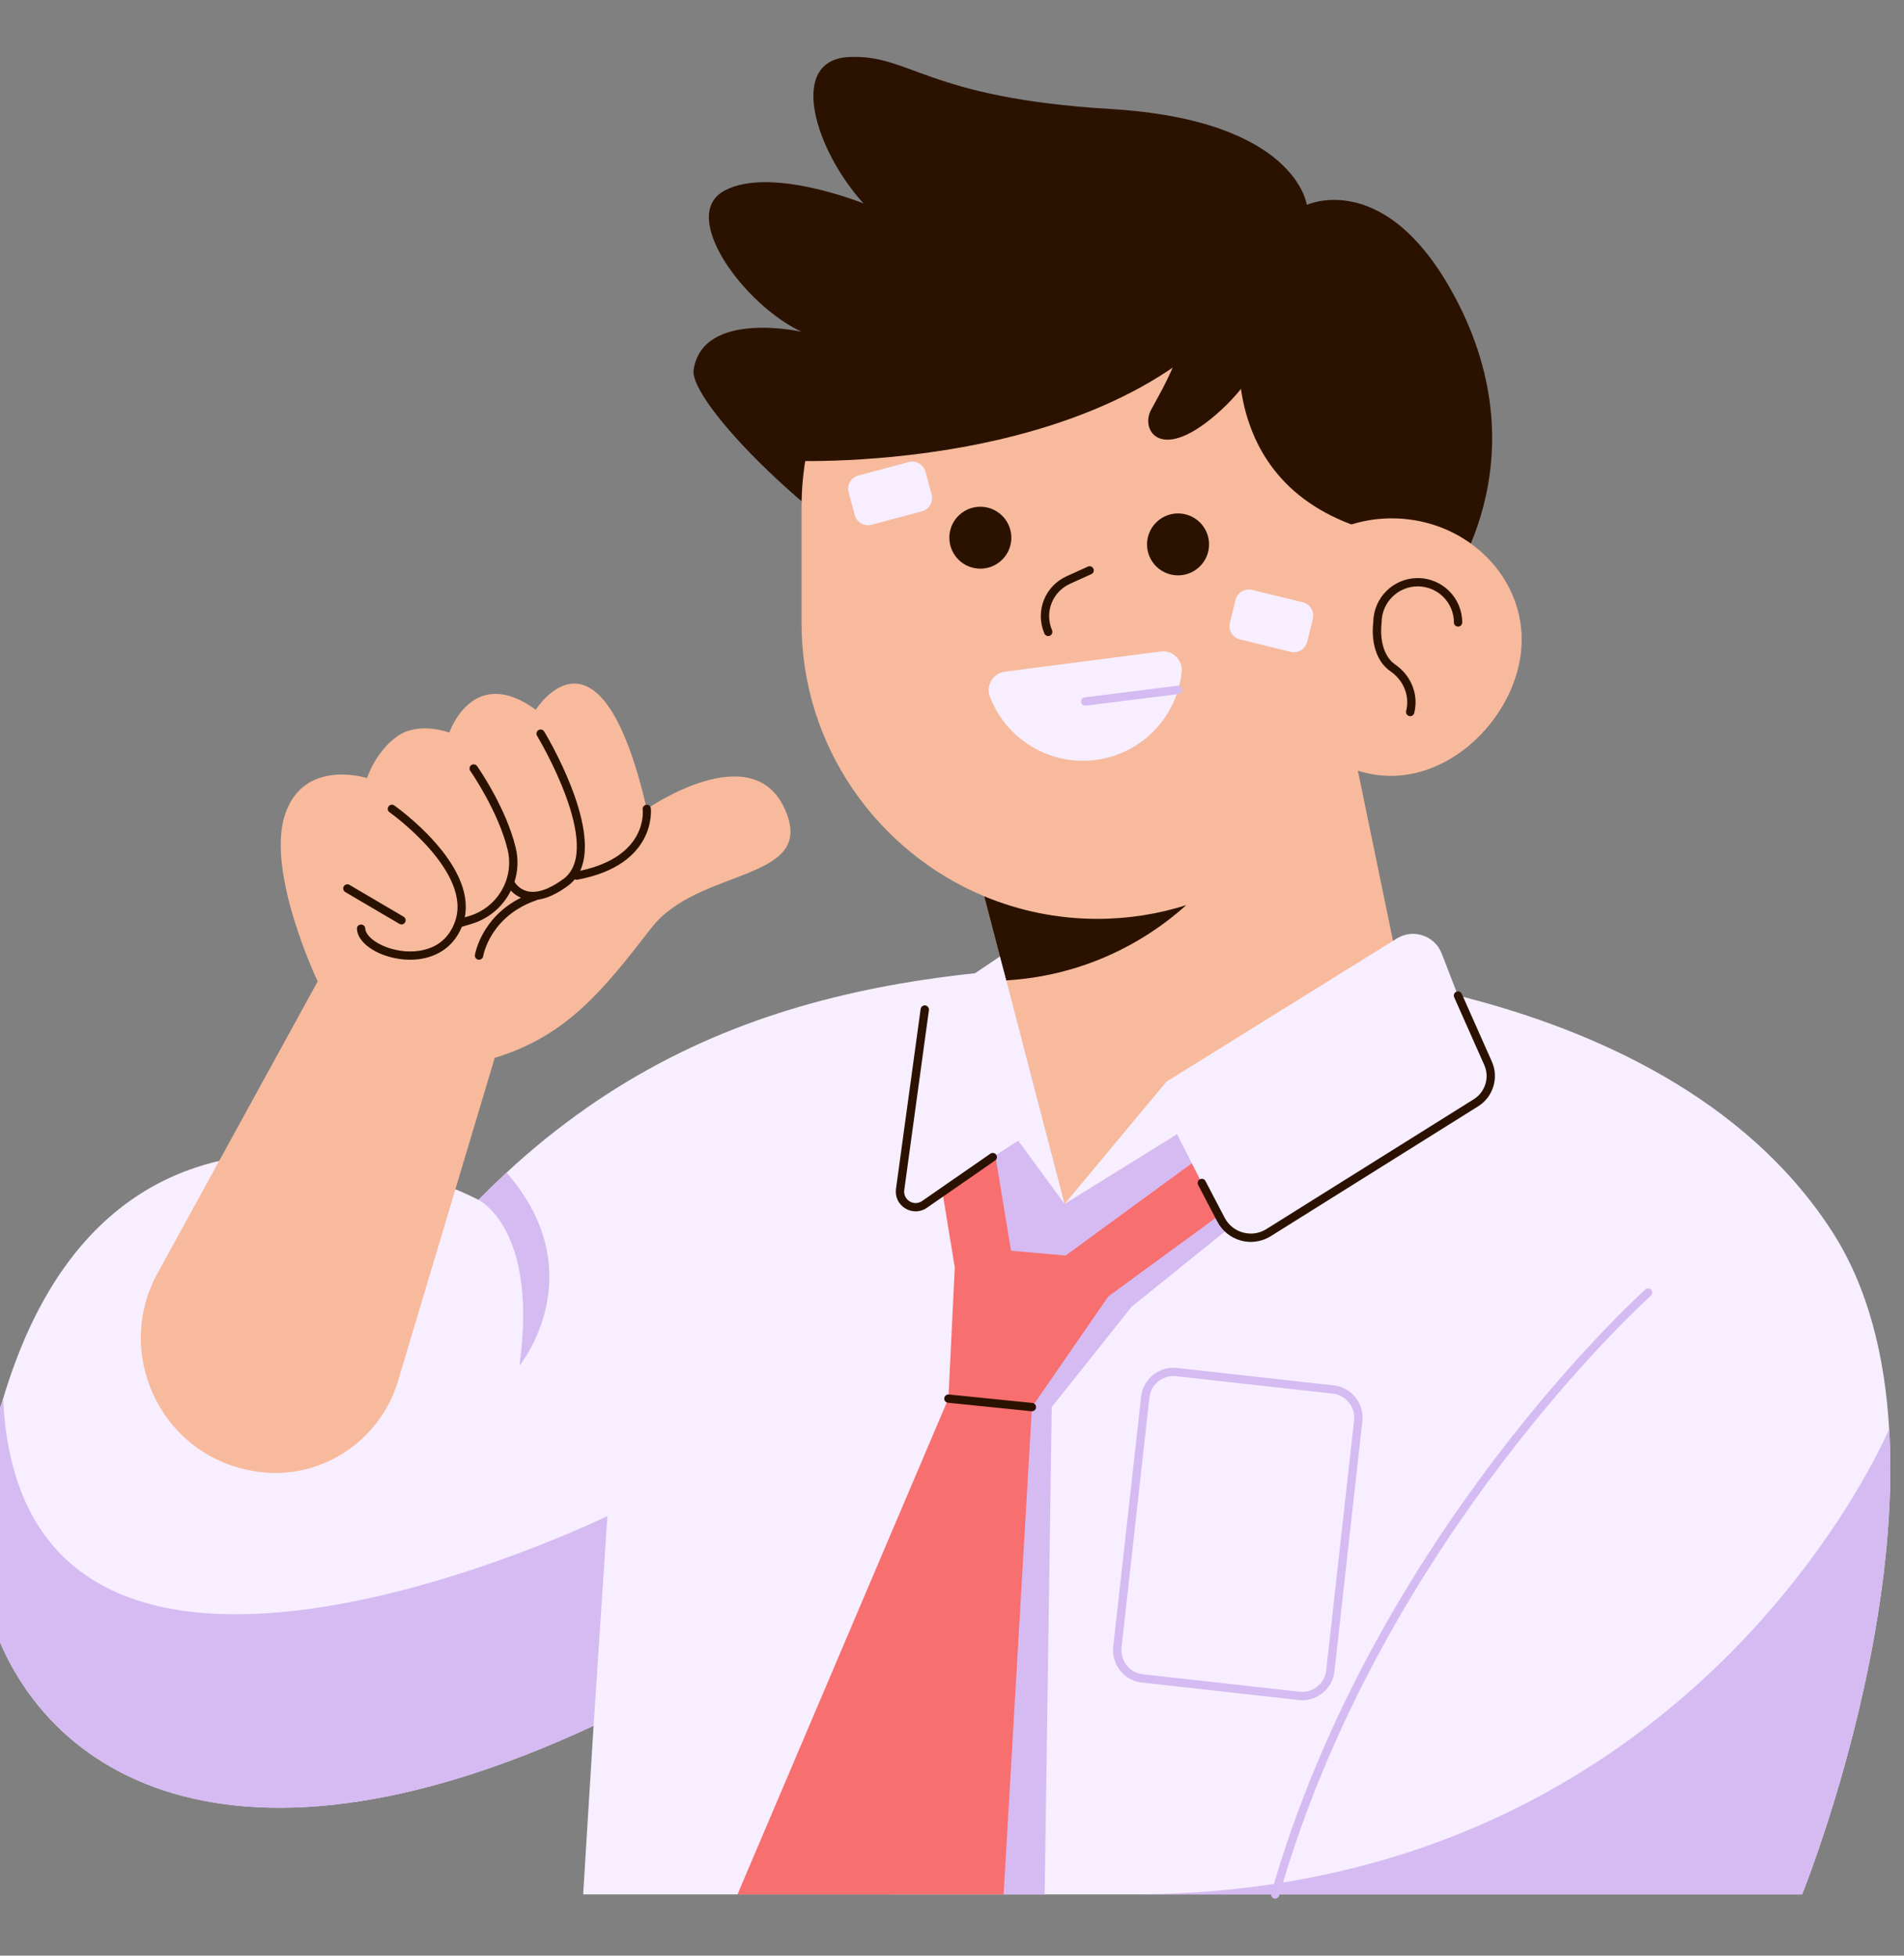 <svg xmlns="http://www.w3.org/2000/svg" xmlns:xlink="http://www.w3.org/1999/xlink" width="370" zoomAndPan="magnify" viewBox="0 0 277.5 285" height="380" preserveAspectRatio="xMidYMid meet" version="1.0"><rect x="0" y="0" width="277.5" height="285" fill="#808080" stroke="none"/><path fill="#2b1200" d="M 209.566 87.602 C 169.566 127.785 99.773 62.715 101.09 53.91 C 102.402 45.102 116.828 48.348 116.828 48.348 C 108.5 44.484 98.848 31.422 105.578 27.789 C 112.312 24.16 125.852 29.645 125.852 29.645 C 118.812 21.914 114.715 8.777 123.691 8.316 C 132.668 7.852 134.91 14.27 161.91 15.891 C 188.91 17.512 190.465 29.859 190.465 29.859 C 190.465 29.859 202.348 24.242 212.512 44.172 C 225.191 69.055 209.566 87.602 209.566 87.602 Z M 209.566 87.602 " fill-opacity="1" fill-rule="nonzero"/><path fill="#f7ba9c" d="M 203.051 73.914 L 203.051 90.852 C 203.051 99.398 200.523 107.387 196.172 114.105 C 190.773 122.461 182.555 128.848 172.887 131.91 C 168.797 133.203 164.445 133.906 159.934 133.906 C 154.105 133.906 148.527 132.73 143.441 130.613 C 127.855 124.113 116.824 108.707 116.824 90.852 L 116.824 73.914 C 116.824 72.473 116.895 71.051 117.035 69.648 C 117.914 60.84 121.477 52.797 126.895 46.344 C 128.219 44.762 129.652 43.281 131.188 41.898 C 138.828 35.043 148.914 30.859 159.934 30.859 C 171.797 30.859 182.57 35.703 190.383 43.504 C 198.203 51.312 203.051 62.074 203.051 73.914 Z M 203.051 73.914 " fill-opacity="1" fill-rule="nonzero"/><path fill="#f7eeff" d="M 262.645 276.074 L 84.992 276.074 L 86.512 251.492 C 31.801 276.992 3.66 257.473 -2.312 232.348 C -2.312 232.336 -2.316 232.32 -2.316 232.305 C -2.785 230.508 -3.086 228.672 -3.258 226.82 C -3.453 225.035 -3.543 223.23 -3.523 221.434 C -3.512 220.133 -3.348 218.824 -3.039 217.516 C -2.457 212.988 -0.938 208.484 0.453 203.832 C 17.367 147.121 69.742 174.855 69.742 174.855 C 71.094 173.48 72.457 172.156 73.824 170.883 C 104.254 142.707 139.668 140.172 178.766 140.449 C 178.766 140.449 241.75 140.445 266.977 179.395 C 272.305 187.621 274.719 197.723 275.336 208.254 C 277.215 240.16 262.645 276.074 262.645 276.074 Z M 262.645 276.074 " fill-opacity="1" fill-rule="nonzero"/><path fill="#d5bbf2" d="M 262.645 276.074 L 164.93 276.074 C 247.035 276.074 275.328 208.254 275.328 208.254 L 275.336 208.254 C 277.215 240.16 262.645 276.074 262.645 276.074 Z M 0.453 203.832 C -1.234 208.387 -2.457 212.988 -3.039 217.516 C -3.348 218.824 -3.512 220.133 -3.523 221.434 C -3.543 223.23 -3.453 225.035 -3.258 226.82 C -3.086 228.672 -2.785 230.508 -2.316 232.305 C -2.316 232.32 -2.312 232.336 -2.312 232.348 C 3.66 257.473 31.801 276.992 86.512 251.492 L 88.523 220.938 C 88.523 220.938 3.199 262.574 0.453 203.832 Z M 180.402 177.953 C 177.754 176.574 176.34 175.086 176.34 175.086 L 156.504 185.746 L 178.457 170.023 L 161.746 140.766 L 139.309 159.723 L 147.098 192.488 L 151.371 189.426 L 129.762 276.078 L 152.254 276.078 L 153.285 205.059 L 164.93 190.43 Z M 75.703 199.023 C 75.703 199.023 86.676 185.637 73.824 170.883 C 72.457 172.156 71.094 173.48 69.742 174.855 C 69.742 174.855 78.492 179.012 75.703 199.023 Z M 75.703 199.023 " fill-opacity="1" fill-rule="nonzero"/><path fill="#f7ba9c" d="M 204.609 144.777 L 171.547 165.285 L 155.16 175.449 L 152.121 163.828 L 145.734 139.391 L 139.309 114.797 L 195.324 99.805 L 203.023 137.102 Z M 204.609 144.777 " fill-opacity="1" fill-rule="nonzero"/><path fill="#2b1200" d="M 114.105 67.125 C 113.895 56.789 120.586 32.734 146.273 30.867 C 165.887 29.438 178.152 29.957 178.152 29.957 L 209.566 57.469 L 202.293 83.859 L 196.973 76.438 C 174.906 68.133 181.402 43.875 181.402 43.875 C 161.285 69.672 114.105 67.125 114.105 67.125 Z M 114.105 67.125 " fill-opacity="1" fill-rule="nonzero"/><path fill="#f7ba9c" d="M 221.73 94.512 C 220.973 104.145 211.793 113.836 201.477 113.023 C 191.16 112.211 183.613 101.207 184.371 91.57 C 184.797 86.184 187.797 81.57 192.16 78.695 C 195.598 76.434 199.883 75.246 204.43 75.602 C 208.859 75.949 212.809 77.711 215.824 80.375 C 219.828 83.902 222.164 89.016 221.73 94.512 Z M 221.73 94.512 " fill-opacity="1" fill-rule="nonzero"/><path fill="#2b1200" d="M 172.887 131.91 C 165.824 138.246 156.688 142.289 146.648 142.871 L 143.441 130.613 C 148.527 132.73 154.105 133.906 159.934 133.906 C 164.445 133.906 168.797 133.203 172.887 131.91 Z M 172.039 74.836 C 169.547 74.648 167.379 76.512 167.188 78.992 C 167 81.48 168.867 83.648 171.352 83.836 C 173.844 84.023 176.016 82.16 176.203 79.676 C 176.391 77.188 174.527 75.023 172.039 74.836 Z M 143.223 73.859 C 140.734 73.672 138.562 75.535 138.375 78.02 C 138.188 80.508 140.055 82.672 142.539 82.859 C 145.031 83.047 147.199 81.184 147.387 78.703 C 147.574 76.223 145.711 74.047 143.223 73.859 Z M 173.305 42.059 C 173.719 49.891 169.281 56.844 167.734 59.781 C 166.188 62.715 169.23 67.766 177.949 59.781 C 186.664 51.797 186.719 42.059 186.719 42.059 Z M 206.125 103.883 L 206.191 103.555 C 206.699 101.027 205.59 98.395 203.355 96.844 C 200.742 95.027 201.355 90.844 201.359 90.801 C 201.367 90.773 201.367 90.742 201.367 90.711 C 201.367 87.812 203.73 85.453 206.633 85.453 C 209.539 85.453 211.902 87.812 211.902 90.711 C 211.902 91.043 212.176 91.316 212.508 91.316 C 212.84 91.316 213.113 91.043 213.113 90.711 C 213.113 87.148 210.211 84.242 206.633 84.242 C 203.078 84.242 200.18 87.117 200.156 90.664 C 200.074 91.207 199.562 95.68 202.664 97.836 C 204.5 99.105 205.414 101.262 205.004 103.312 L 204.938 103.641 C 204.871 103.969 205.082 104.289 205.41 104.355 C 205.453 104.363 205.488 104.367 205.531 104.367 C 205.809 104.375 206.062 104.172 206.125 103.883 Z M 153.008 92.645 C 153.316 92.516 153.461 92.16 153.332 91.852 L 153.305 91.777 C 152.23 89.176 153.402 86.234 155.965 85.07 L 159.055 83.672 C 159.359 83.531 159.496 83.176 159.359 82.875 C 159.219 82.57 158.863 82.43 158.559 82.57 L 155.469 83.969 C 152.305 85.398 150.859 89.035 152.184 92.242 L 152.211 92.32 C 152.309 92.551 152.535 92.695 152.77 92.695 C 152.848 92.684 152.93 92.672 153.008 92.645 Z M 153.008 92.645 " fill-opacity="1" fill-rule="nonzero"/><path fill="#f7eeff" d="M 169.164 94.938 C 170.898 94.711 172.402 96.16 172.227 97.898 C 171.559 104.422 166.473 109.871 159.688 110.746 C 152.891 111.625 146.59 107.652 144.273 101.516 C 143.656 99.883 144.738 98.102 146.473 97.879 Z M 190.523 93.527 L 191.344 90.18 C 191.602 89.109 190.949 88.031 189.875 87.77 L 182.48 85.965 C 181.41 85.707 180.328 86.359 180.07 87.43 L 179.25 90.777 C 178.988 91.852 179.645 92.926 180.719 93.188 L 188.113 94.992 C 189.184 95.25 190.262 94.598 190.523 93.527 Z M 135.781 72.074 L 134.891 68.746 C 134.605 67.68 133.508 67.051 132.449 67.336 L 125.098 69.297 C 124.027 69.582 123.398 70.676 123.684 71.734 L 124.574 75.066 C 124.859 76.129 125.957 76.758 127.016 76.477 L 134.371 74.516 C 135.438 74.234 136.066 73.141 135.781 72.074 Z M 135.781 72.074 " fill-opacity="1" fill-rule="nonzero"/><path fill="#d5bbf2" d="M 158.164 102.844 C 157.863 102.844 157.602 102.617 157.566 102.309 C 157.523 101.977 157.758 101.672 158.094 101.633 L 171.621 99.93 C 171.961 99.887 172.258 100.125 172.297 100.457 C 172.34 100.789 172.105 101.094 171.77 101.137 L 158.242 102.836 C 158.219 102.844 158.188 102.844 158.164 102.844 Z M 192.742 246.734 C 193.73 245.949 194.348 244.82 194.488 243.562 L 198.555 207.113 C 198.695 205.859 198.336 204.625 197.547 203.637 C 196.762 202.648 195.633 202.031 194.371 201.895 L 171.543 199.352 C 168.945 199.066 166.602 200.938 166.316 203.527 L 162.25 239.98 C 161.957 242.57 163.836 244.914 166.434 245.195 L 189.262 247.738 C 189.438 247.758 189.621 247.77 189.797 247.77 C 190.863 247.77 191.895 247.406 192.742 246.734 Z M 171.414 200.551 L 194.246 203.094 C 195.18 203.195 196.016 203.656 196.602 204.395 C 197.191 205.125 197.457 206.047 197.355 206.977 L 193.289 243.43 C 193.07 245.355 191.324 246.754 189.398 246.535 L 166.566 243.992 C 164.637 243.781 163.242 242.039 163.457 240.105 L 167.523 203.656 C 167.723 201.863 169.25 200.527 171.02 200.527 C 171.152 200.531 171.281 200.539 171.414 200.551 Z M 186.438 276.242 C 201.27 224.258 240.219 189.164 240.613 188.82 C 240.859 188.594 240.883 188.215 240.66 187.965 C 240.438 187.719 240.055 187.691 239.805 187.918 C 239.41 188.27 200.203 223.582 185.273 275.918 C 185.184 276.238 185.371 276.57 185.695 276.668 C 185.746 276.684 185.801 276.691 185.863 276.691 C 186.117 276.68 186.359 276.508 186.438 276.242 Z M 186.438 276.242 " fill-opacity="1" fill-rule="nonzero"/><path fill="#f76f6f" d="M 186.949 170.352 L 161.535 188.922 L 150.402 205.055 L 146.273 276.074 L 107.484 276.074 L 138.223 203.82 L 139.156 184.715 L 136.723 169.887 C 136.34 167.574 137.91 165.395 140.219 165.02 C 142.527 164.637 144.715 166.203 145.09 168.512 L 147.352 182.27 L 155.305 182.973 L 181.941 163.512 C 183.832 162.133 186.488 162.543 187.871 164.43 C 189.25 166.32 188.84 168.973 186.949 170.352 Z M 186.949 170.352 " fill-opacity="1" fill-rule="nonzero"/><path fill="#f7eeff" d="M 214.234 160.551 L 183.051 179.34 C 181.238 180.43 178.883 179.758 177.93 177.871 L 171.555 165.285 L 155.164 175.449 L 170 157.633 L 203.574 136.77 C 205.961 135.285 209.113 136.34 210.125 138.961 L 216.23 154.758 C 217.059 156.914 216.215 159.352 214.234 160.551 Z M 145.734 139.391 L 136.18 145.812 C 134.727 146.793 133.773 148.355 133.574 150.098 L 131.016 172.312 C 130.762 174.523 133.199 176.035 135.07 174.824 L 148.395 166.23 L 155.16 175.449 L 150.078 156.023 Z M 145.734 139.391 " fill-opacity="1" fill-rule="nonzero"/><path fill="#f7ba9c" d="M 94.949 135.207 C 88.086 144.059 82.699 150.969 72.105 154.16 L 58.066 201.062 C 55.402 210.309 46.145 216.137 36.691 214.332 C 36.504 214.297 36.309 214.262 36.121 214.219 C 23.133 211.5 16.562 196.91 23.066 185.355 L 46.297 143.023 C 46.297 143.023 38.793 127.234 41.504 118.816 C 44.211 110.395 53.492 113.387 53.492 113.387 C 53.492 113.387 54.734 109.535 57.902 107.297 C 61.074 105.059 65.484 106.766 65.484 106.766 C 65.484 106.766 68.891 96.715 78.086 103.43 C 78.086 103.43 87.457 88.453 94.266 117.895 C 94.266 117.895 109.586 107.23 114.379 117.895 C 119.176 128.562 101.832 126.32 94.949 135.207 Z M 94.949 135.207 " fill-opacity="1" fill-rule="nonzero"/><path fill="#2b1200" d="M 215.453 161.211 L 185.223 180.141 C 184.336 180.691 183.316 180.98 182.293 180.98 C 181.816 180.98 181.328 180.918 180.855 180.785 C 179.379 180.387 178.129 179.383 177.422 178.027 L 174.621 172.676 C 174.469 172.379 174.578 172.016 174.875 171.859 C 175.172 171.699 175.535 171.816 175.691 172.113 L 178.492 177.465 C 179.051 178.535 180.008 179.305 181.172 179.617 C 182.34 179.934 183.547 179.758 184.578 179.109 L 214.809 160.184 C 216.473 159.141 217.125 157.012 216.332 155.219 L 211.938 145.328 C 211.805 145.027 211.938 144.664 212.246 144.527 C 212.555 144.391 212.914 144.527 213.047 144.836 L 217.441 154.727 C 218.473 157.066 217.621 159.848 215.453 161.211 Z M 145.188 168.273 C 145 168.004 144.617 167.93 144.344 168.125 L 134.398 175.02 C 133.836 175.406 133.156 175.43 132.574 175.074 C 132.125 174.793 131.684 174.219 131.793 173.422 L 135.387 147.203 C 135.43 146.871 135.199 146.57 134.867 146.52 C 134.531 146.477 134.23 146.707 134.18 147.043 L 130.586 173.258 C 130.43 174.406 130.945 175.496 131.938 176.102 C 132.41 176.391 132.926 176.531 133.449 176.531 C 134.02 176.531 134.594 176.355 135.09 176.012 L 145.035 169.117 C 145.316 168.93 145.383 168.555 145.188 168.273 Z M 94.191 117.285 C 93.859 117.328 93.629 117.629 93.664 117.961 C 93.699 118.246 94.387 124.797 84.566 126.898 C 87.559 120.352 79.688 107.223 79.312 106.602 C 79.137 106.316 78.766 106.227 78.48 106.395 C 78.195 106.57 78.105 106.941 78.273 107.223 C 78.371 107.387 88.129 123.645 82.113 128.094 C 80.062 129.609 78.238 130.227 76.844 129.875 C 75.777 129.609 75.207 128.863 74.984 128.512 C 75.48 126.953 75.578 125.25 75.164 123.551 C 73.766 117.727 69.711 111.898 69.535 111.648 C 69.34 111.375 68.965 111.309 68.691 111.496 C 68.418 111.684 68.352 112.066 68.539 112.34 C 68.582 112.398 72.637 118.23 73.984 123.828 C 74.359 125.383 74.25 126.938 73.758 128.355 C 73.754 128.367 73.754 128.375 73.746 128.387 C 72.906 130.777 70.953 132.738 68.328 133.508 L 67.734 133.684 C 69.328 125.855 57.969 117.738 57.469 117.383 C 57.195 117.188 56.812 117.254 56.625 117.527 C 56.438 117.801 56.496 118.18 56.77 118.367 C 56.891 118.453 68.973 127.078 66.297 134.355 C 64.555 139.117 59.746 138.766 58.316 138.543 C 55.34 138.082 53.285 136.496 53.23 135.309 C 53.219 134.977 52.941 134.73 52.602 134.73 C 52.266 134.742 52.008 135.027 52.02 135.359 C 52.105 137.332 54.727 139.215 58.129 139.734 C 58.66 139.82 59.215 139.863 59.77 139.863 C 62.723 139.863 65.867 138.602 67.312 135.055 L 68.668 134.656 C 71.297 133.883 73.336 132.066 74.457 129.789 C 74.801 130.16 75.281 130.551 75.93 130.824 C 70.191 133.695 69.262 138.918 69.219 139.16 C 69.164 139.488 69.391 139.801 69.719 139.855 C 69.754 139.863 69.785 139.863 69.82 139.863 C 70.109 139.863 70.367 139.652 70.418 139.359 C 70.461 139.117 71.488 133.469 78.25 131.172 C 78.285 131.156 78.312 131.133 78.336 131.121 C 79.691 130.945 81.195 130.258 82.82 129.051 C 83.191 128.777 83.5 128.469 83.773 128.137 C 83.855 128.18 83.941 128.211 84.039 128.211 C 84.074 128.211 84.113 128.203 84.148 128.199 C 95.797 126.031 94.863 117.871 94.852 117.785 C 94.82 117.477 94.523 117.242 94.191 117.285 Z M 58.516 134.719 C 58.723 134.719 58.93 134.609 59.039 134.422 C 59.207 134.129 59.109 133.762 58.824 133.59 L 50.934 128.953 C 50.645 128.785 50.273 128.883 50.105 129.168 C 49.934 129.457 50.031 129.828 50.316 129.996 L 58.207 134.633 C 58.309 134.691 58.414 134.719 58.516 134.719 Z M 150.461 204.453 L 138.289 203.219 C 137.945 203.188 137.66 203.43 137.625 203.758 C 137.586 204.09 137.828 204.387 138.164 204.422 L 150.332 205.66 C 150.359 205.66 150.375 205.66 150.395 205.66 C 150.703 205.66 150.965 205.43 150.996 205.113 C 151.035 204.781 150.793 204.484 150.461 204.453 Z M 150.461 204.453 " fill-opacity="1" fill-rule="nonzero"/></svg>